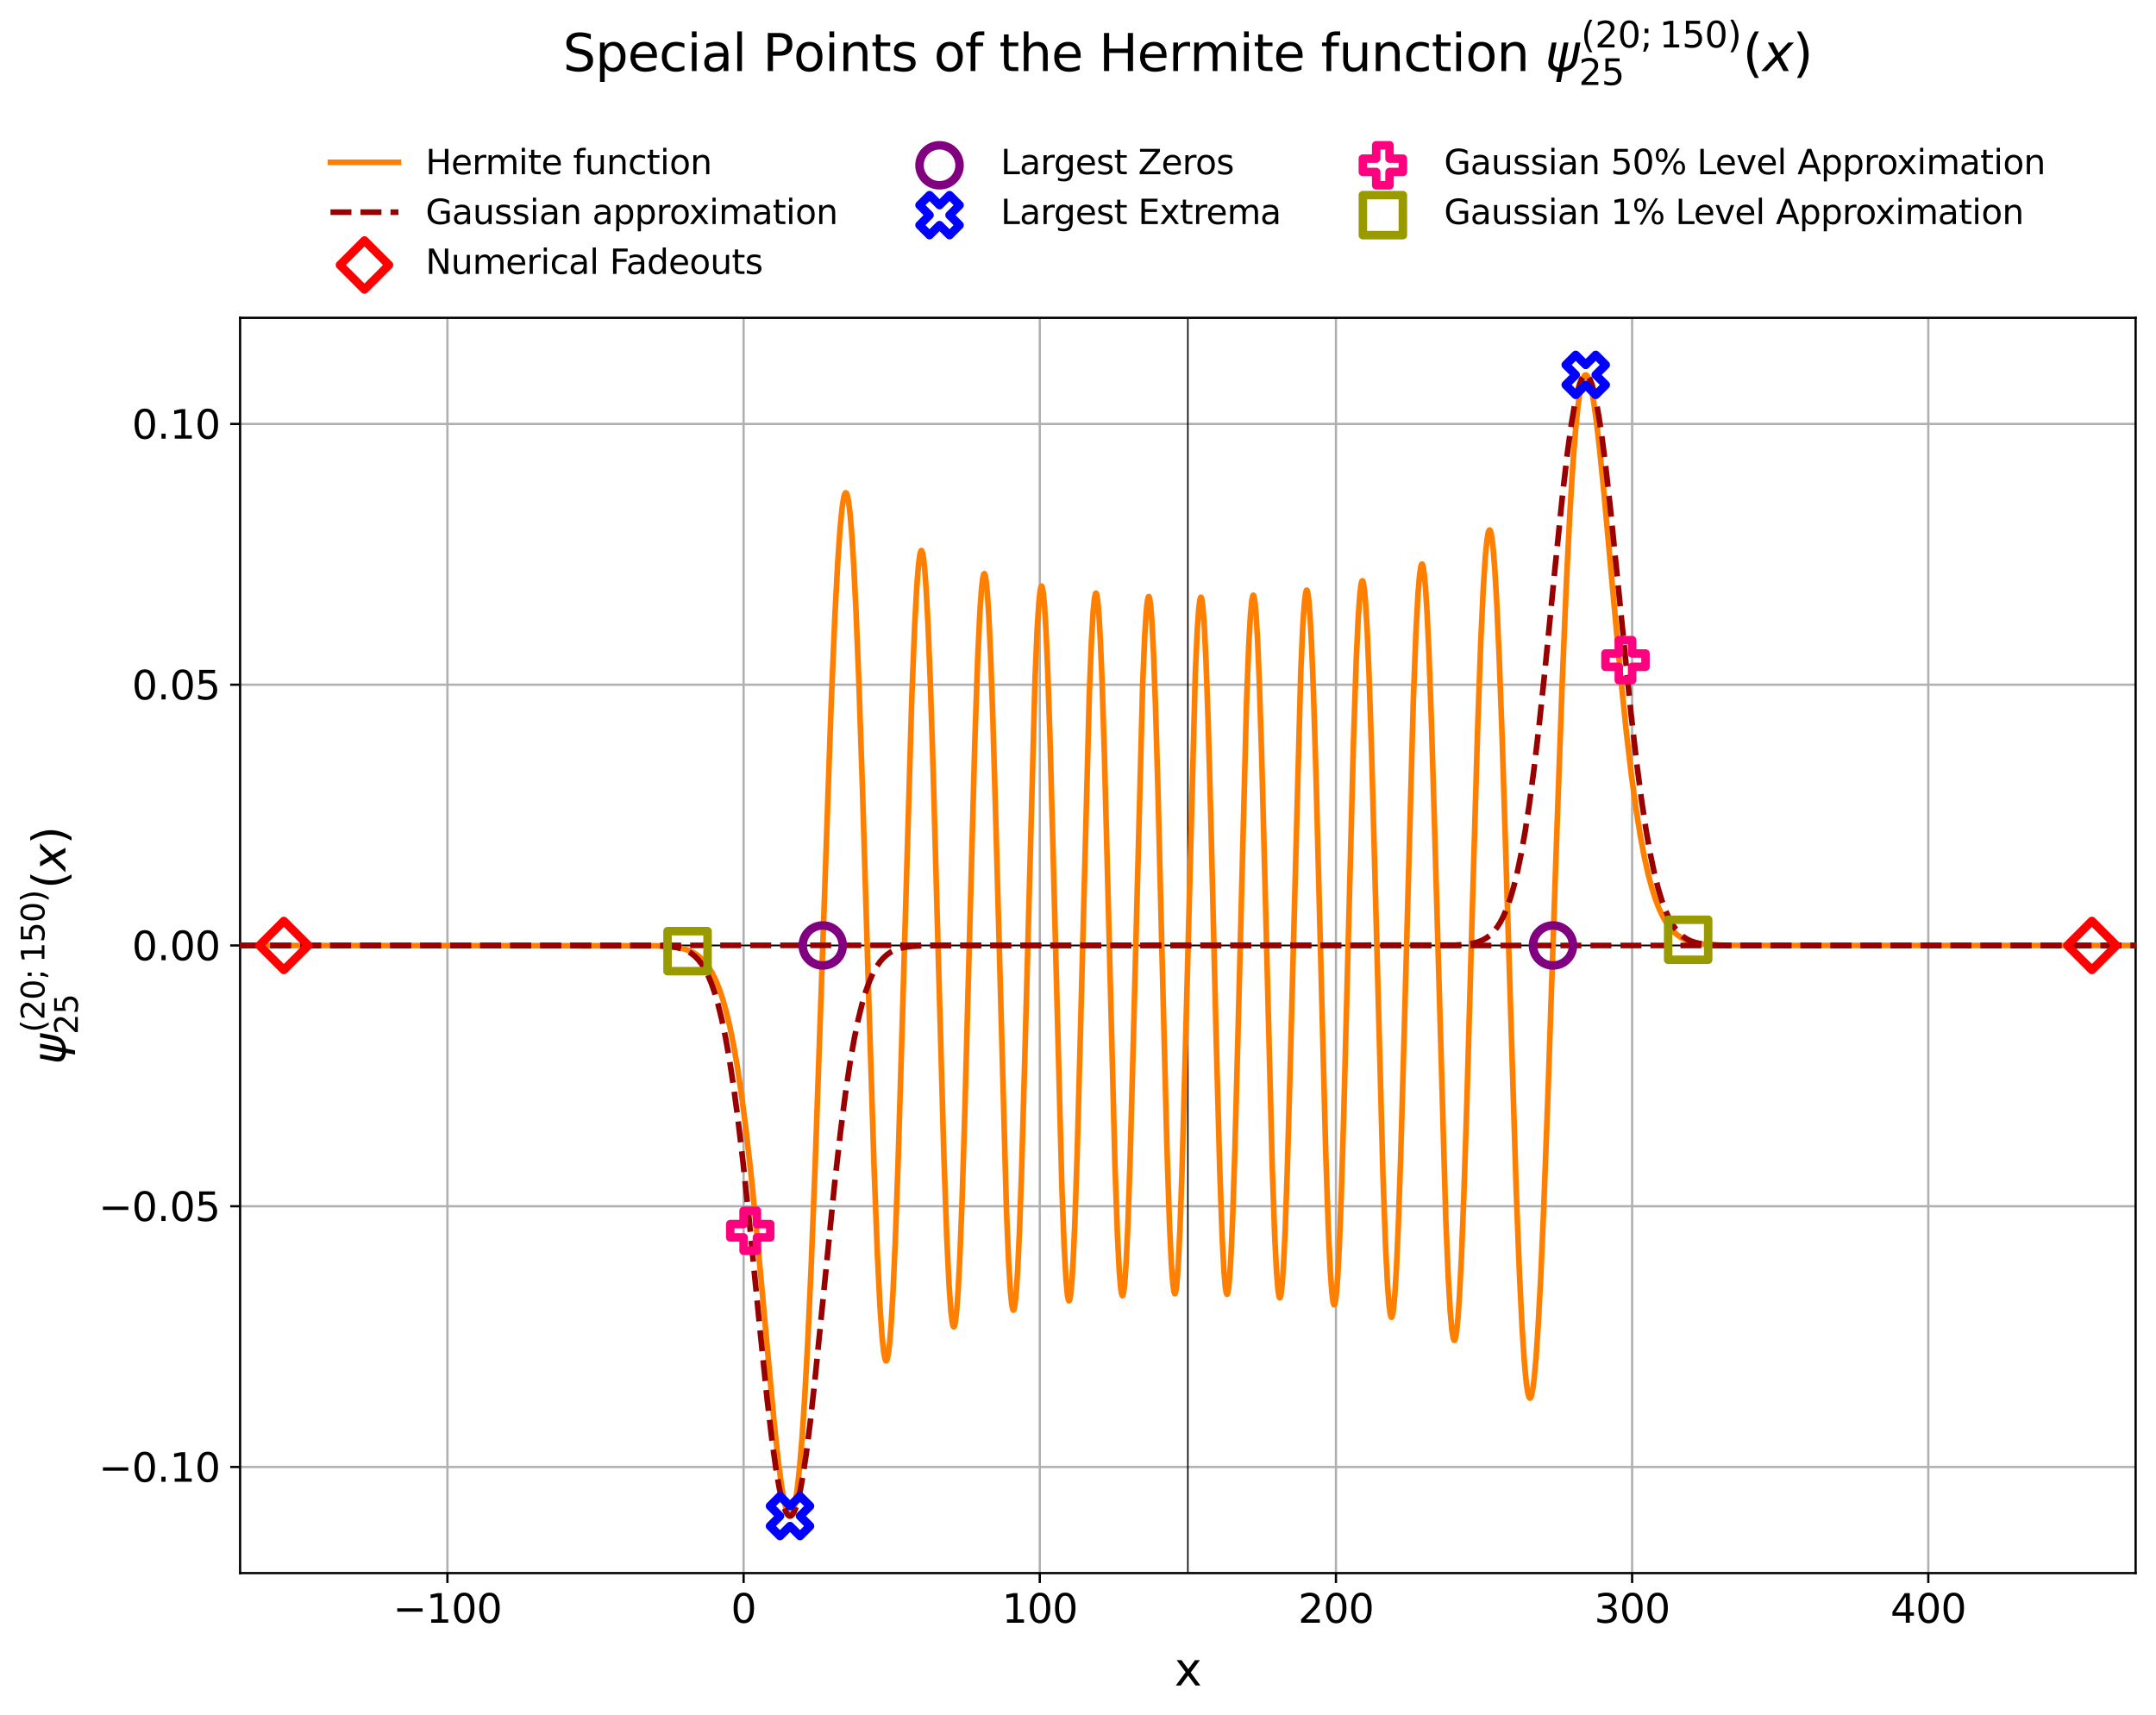 <?xml version="1.0" encoding="utf-8" standalone="no"?>
<!DOCTYPE svg PUBLIC "-//W3C//DTD SVG 1.1//EN"
  "http://www.w3.org/Graphics/SVG/1.1/DTD/svg11.dtd">
<svg xmlns:xlink="http://www.w3.org/1999/xlink" width="761.62pt" height="606.047pt" viewBox="0 0 761.62 606.047" xmlns="http://www.w3.org/2000/svg" version="1.1">
 <defs>
  <style type="text/css">*{stroke-linejoin: round; stroke-linecap: butt}</style>
 </defs>
 <g id="figure_1">
  <g id="patch_1">
   <path d="M 0 606.047 
L 761.62 606.047 
L 761.62 0 
L 0 0 
z
" style="fill: #ffffff"/>
  </g>
  <g id="axes_1">
   <g id="patch_2">
    <path d="M 84.82 555.813 
L 754.42 555.813 
L 754.42 112.293 
L 84.82 112.293 
z
" style="fill: #ffffff"/>
   </g>
   <g id="matplotlib.axis_1">
    <g id="xtick_1">
     <g id="line2d_1">
      <path d="M 158.058 555.813 
L 158.058 112.293 
" clip-path="url(#pdc008dcf97)" style="fill: none; stroke: #b0b0b0; stroke-width: 0.8; stroke-linecap: square"/>
     </g>
     <g id="line2d_2">
      <defs>
       <path id="mb465e3cd78" d="M 0 0 
L 0 3.5 
" style="stroke: #000000; stroke-width: 0.8"/>
      </defs>
      <g>
       <use xlink:href="#mb465e3cd78" x="158.058" y="555.813" style="stroke: #000000; stroke-width: 0.8"/>
      </g>
     </g>
     <g id="text_1">
      <!-- $\mathdefault{−100}$ -->
      <g transform="translate(138.808 573.451) scale(0.14 -0.14)">
       <defs>
        <path id="DejaVuSans-2212" d="M 678 2272 
L 4684 2272 
L 4684 1741 
L 678 1741 
L 678 2272 
z
" transform="scale(0.016)"/>
        <path id="DejaVuSans-31" d="M 794 531 
L 1825 531 
L 1825 4091 
L 703 3866 
L 703 4441 
L 1819 4666 
L 2450 4666 
L 2450 531 
L 3481 531 
L 3481 0 
L 794 0 
L 794 531 
z
" transform="scale(0.016)"/>
        <path id="DejaVuSans-30" d="M 2034 4250 
Q 1547 4250 1301 3770 
Q 1056 3291 1056 2328 
Q 1056 1369 1301 889 
Q 1547 409 2034 409 
Q 2525 409 2770 889 
Q 3016 1369 3016 2328 
Q 3016 3291 2770 3770 
Q 2525 4250 2034 4250 
z
M 2034 4750 
Q 2819 4750 3233 4129 
Q 3647 3509 3647 2328 
Q 3647 1150 3233 529 
Q 2819 -91 2034 -91 
Q 1250 -91 836 529 
Q 422 1150 422 2328 
Q 422 3509 836 4129 
Q 1250 4750 2034 4750 
z
" transform="scale(0.016)"/>
       </defs>
       <use xlink:href="#DejaVuSans-2212" transform="translate(0 0.781)"/>
       <use xlink:href="#DejaVuSans-31" transform="translate(83.789 0.781)"/>
       <use xlink:href="#DejaVuSans-30" transform="translate(147.412 0.781)"/>
       <use xlink:href="#DejaVuSans-30" transform="translate(211.035 0.781)"/>
      </g>
     </g>
    </g>
    <g id="xtick_2">
     <g id="line2d_3">
      <path d="M 262.683 555.813 
L 262.683 112.293 
" clip-path="url(#pdc008dcf97)" style="fill: none; stroke: #b0b0b0; stroke-width: 0.8; stroke-linecap: square"/>
     </g>
     <g id="line2d_4">
      <g>
       <use xlink:href="#mb465e3cd78" x="262.683" y="555.813" style="stroke: #000000; stroke-width: 0.8"/>
      </g>
     </g>
     <g id="text_2">
      <!-- $\mathdefault{0}$ -->
      <g transform="translate(258.202 573.451) scale(0.14 -0.14)">
       <use xlink:href="#DejaVuSans-30" transform="translate(0 0.781)"/>
      </g>
     </g>
    </g>
    <g id="xtick_3">
     <g id="line2d_5">
      <path d="M 367.308 555.813 
L 367.308 112.293 
" clip-path="url(#pdc008dcf97)" style="fill: none; stroke: #b0b0b0; stroke-width: 0.8; stroke-linecap: square"/>
     </g>
     <g id="line2d_6">
      <g>
       <use xlink:href="#mb465e3cd78" x="367.308" y="555.813" style="stroke: #000000; stroke-width: 0.8"/>
      </g>
     </g>
     <g id="text_3">
      <!-- $\mathdefault{100}$ -->
      <g transform="translate(353.938 573.451) scale(0.14 -0.14)">
       <use xlink:href="#DejaVuSans-31" transform="translate(0 0.781)"/>
       <use xlink:href="#DejaVuSans-30" transform="translate(63.623 0.781)"/>
       <use xlink:href="#DejaVuSans-30" transform="translate(127.246 0.781)"/>
      </g>
     </g>
    </g>
    <g id="xtick_4">
     <g id="line2d_7">
      <path d="M 471.933 555.813 
L 471.933 112.293 
" clip-path="url(#pdc008dcf97)" style="fill: none; stroke: #b0b0b0; stroke-width: 0.8; stroke-linecap: square"/>
     </g>
     <g id="line2d_8">
      <g>
       <use xlink:href="#mb465e3cd78" x="471.933" y="555.813" style="stroke: #000000; stroke-width: 0.8"/>
      </g>
     </g>
     <g id="text_4">
      <!-- $\mathdefault{200}$ -->
      <g transform="translate(458.562 573.451) scale(0.14 -0.14)">
       <defs>
        <path id="DejaVuSans-32" d="M 1228 531 
L 3431 531 
L 3431 0 
L 469 0 
L 469 531 
Q 828 903 1448 1529 
Q 2069 2156 2228 2338 
Q 2531 2678 2651 2914 
Q 2772 3150 2772 3378 
Q 2772 3750 2511 3984 
Q 2250 4219 1831 4219 
Q 1534 4219 1204 4116 
Q 875 4013 500 3803 
L 500 4441 
Q 881 4594 1212 4672 
Q 1544 4750 1819 4750 
Q 2544 4750 2975 4387 
Q 3406 4025 3406 3419 
Q 3406 3131 3298 2873 
Q 3191 2616 2906 2266 
Q 2828 2175 2409 1742 
Q 1991 1309 1228 531 
z
" transform="scale(0.016)"/>
       </defs>
       <use xlink:href="#DejaVuSans-32" transform="translate(0 0.781)"/>
       <use xlink:href="#DejaVuSans-30" transform="translate(63.623 0.781)"/>
       <use xlink:href="#DejaVuSans-30" transform="translate(127.246 0.781)"/>
      </g>
     </g>
    </g>
    <g id="xtick_5">
     <g id="line2d_9">
      <path d="M 576.558 555.813 
L 576.558 112.293 
" clip-path="url(#pdc008dcf97)" style="fill: none; stroke: #b0b0b0; stroke-width: 0.8; stroke-linecap: square"/>
     </g>
     <g id="line2d_10">
      <g>
       <use xlink:href="#mb465e3cd78" x="576.558" y="555.813" style="stroke: #000000; stroke-width: 0.8"/>
      </g>
     </g>
     <g id="text_5">
      <!-- $\mathdefault{300}$ -->
      <g transform="translate(563.188 573.451) scale(0.14 -0.14)">
       <defs>
        <path id="DejaVuSans-33" d="M 2597 2516 
Q 3050 2419 3304 2112 
Q 3559 1806 3559 1356 
Q 3559 666 3084 287 
Q 2609 -91 1734 -91 
Q 1441 -91 1130 -33 
Q 819 25 488 141 
L 488 750 
Q 750 597 1062 519 
Q 1375 441 1716 441 
Q 2309 441 2620 675 
Q 2931 909 2931 1356 
Q 2931 1769 2642 2001 
Q 2353 2234 1838 2234 
L 1294 2234 
L 1294 2753 
L 1863 2753 
Q 2328 2753 2575 2939 
Q 2822 3125 2822 3475 
Q 2822 3834 2567 4026 
Q 2313 4219 1838 4219 
Q 1578 4219 1281 4162 
Q 984 4106 628 3988 
L 628 4550 
Q 988 4650 1302 4700 
Q 1616 4750 1894 4750 
Q 2613 4750 3031 4423 
Q 3450 4097 3450 3541 
Q 3450 3153 3228 2886 
Q 3006 2619 2597 2516 
z
" transform="scale(0.016)"/>
       </defs>
       <use xlink:href="#DejaVuSans-33" transform="translate(0 0.781)"/>
       <use xlink:href="#DejaVuSans-30" transform="translate(63.623 0.781)"/>
       <use xlink:href="#DejaVuSans-30" transform="translate(127.246 0.781)"/>
      </g>
     </g>
    </g>
    <g id="xtick_6">
     <g id="line2d_11">
      <path d="M 681.183 555.813 
L 681.183 112.293 
" clip-path="url(#pdc008dcf97)" style="fill: none; stroke: #b0b0b0; stroke-width: 0.8; stroke-linecap: square"/>
     </g>
     <g id="line2d_12">
      <g>
       <use xlink:href="#mb465e3cd78" x="681.183" y="555.813" style="stroke: #000000; stroke-width: 0.8"/>
      </g>
     </g>
     <g id="text_6">
      <!-- $\mathdefault{400}$ -->
      <g transform="translate(667.812 573.451) scale(0.14 -0.14)">
       <defs>
        <path id="DejaVuSans-34" d="M 2419 4116 
L 825 1625 
L 2419 1625 
L 2419 4116 
z
M 2253 4666 
L 3047 4666 
L 3047 1625 
L 3713 1625 
L 3713 1100 
L 3047 1100 
L 3047 0 
L 2419 0 
L 2419 1100 
L 313 1100 
L 313 1709 
L 2253 4666 
z
" transform="scale(0.016)"/>
       </defs>
       <use xlink:href="#DejaVuSans-34" transform="translate(0 0.781)"/>
       <use xlink:href="#DejaVuSans-30" transform="translate(63.623 0.781)"/>
       <use xlink:href="#DejaVuSans-30" transform="translate(127.246 0.781)"/>
      </g>
     </g>
    </g>
    <g id="text_7">
     <!-- x -->
     <g transform="translate(414.885 595.52) scale(0.16 -0.16)">
      <defs>
       <path id="DejaVuSans-78" d="M 3513 3500 
L 2247 1797 
L 3578 0 
L 2900 0 
L 1881 1375 
L 863 0 
L 184 0 
L 1544 1831 
L 300 3500 
L 978 3500 
L 1906 2253 
L 2834 3500 
L 3513 3500 
z
" transform="scale(0.016)"/>
      </defs>
      <use xlink:href="#DejaVuSans-78"/>
     </g>
    </g>
   </g>
   <g id="matplotlib.axis_2">
    <g id="ytick_1">
     <g id="line2d_13">
      <path d="M 84.82 518.324 
L 754.42 518.324 
" clip-path="url(#pdc008dcf97)" style="fill: none; stroke: #b0b0b0; stroke-width: 0.8; stroke-linecap: square"/>
     </g>
     <g id="line2d_14">
      <defs>
       <path id="m9ba50d63f6" d="M 0 0 
L -3.5 0 
" style="stroke: #000000; stroke-width: 0.8"/>
      </defs>
      <g>
       <use xlink:href="#m9ba50d63f6" x="84.82" y="518.324" style="stroke: #000000; stroke-width: 0.8"/>
      </g>
     </g>
     <g id="text_8">
      <!-- $\mathdefault{−0.10}$ -->
      <g transform="translate(34.84 523.642) scale(0.14 -0.14)">
       <defs>
        <path id="DejaVuSans-2e" d="M 684 794 
L 1344 794 
L 1344 0 
L 684 0 
L 684 794 
z
" transform="scale(0.016)"/>
       </defs>
       <use xlink:href="#DejaVuSans-2212" transform="translate(0 0.781)"/>
       <use xlink:href="#DejaVuSans-30" transform="translate(83.789 0.781)"/>
       <use xlink:href="#DejaVuSans-2e" transform="translate(147.412 0.781)"/>
       <use xlink:href="#DejaVuSans-31" transform="translate(179.199 0.781)"/>
       <use xlink:href="#DejaVuSans-30" transform="translate(242.822 0.781)"/>
      </g>
     </g>
    </g>
    <g id="ytick_2">
     <g id="line2d_15">
      <path d="M 84.82 426.188 
L 754.42 426.188 
" clip-path="url(#pdc008dcf97)" style="fill: none; stroke: #b0b0b0; stroke-width: 0.8; stroke-linecap: square"/>
     </g>
     <g id="line2d_16">
      <g>
       <use xlink:href="#m9ba50d63f6" x="84.82" y="426.188" style="stroke: #000000; stroke-width: 0.8"/>
      </g>
     </g>
     <g id="text_9">
      <!-- $\mathdefault{−0.05}$ -->
      <g transform="translate(34.84 431.507) scale(0.14 -0.14)">
       <defs>
        <path id="DejaVuSans-35" d="M 691 4666 
L 3169 4666 
L 3169 4134 
L 1269 4134 
L 1269 2991 
Q 1406 3038 1543 3061 
Q 1681 3084 1819 3084 
Q 2600 3084 3056 2656 
Q 3513 2228 3513 1497 
Q 3513 744 3044 326 
Q 2575 -91 1722 -91 
Q 1428 -91 1123 -41 
Q 819 9 494 109 
L 494 744 
Q 775 591 1075 516 
Q 1375 441 1709 441 
Q 2250 441 2565 725 
Q 2881 1009 2881 1497 
Q 2881 1984 2565 2268 
Q 2250 2553 1709 2553 
Q 1456 2553 1204 2497 
Q 953 2441 691 2322 
L 691 4666 
z
" transform="scale(0.016)"/>
       </defs>
       <use xlink:href="#DejaVuSans-2212" transform="translate(0 0.781)"/>
       <use xlink:href="#DejaVuSans-30" transform="translate(83.789 0.781)"/>
       <use xlink:href="#DejaVuSans-2e" transform="translate(147.412 0.781)"/>
       <use xlink:href="#DejaVuSans-30" transform="translate(179.199 0.781)"/>
       <use xlink:href="#DejaVuSans-35" transform="translate(242.822 0.781)"/>
      </g>
     </g>
    </g>
    <g id="ytick_3">
     <g id="line2d_17">
      <path d="M 84.82 334.053 
L 754.42 334.053 
" clip-path="url(#pdc008dcf97)" style="fill: none; stroke: #b0b0b0; stroke-width: 0.8; stroke-linecap: square"/>
     </g>
     <g id="line2d_18">
      <g>
       <use xlink:href="#m9ba50d63f6" x="84.82" y="334.053" style="stroke: #000000; stroke-width: 0.8"/>
      </g>
     </g>
     <g id="text_10">
      <!-- $\mathdefault{0.00}$ -->
      <g transform="translate(46.6 339.372) scale(0.14 -0.14)">
       <use xlink:href="#DejaVuSans-30" transform="translate(0 0.781)"/>
       <use xlink:href="#DejaVuSans-2e" transform="translate(63.623 0.781)"/>
       <use xlink:href="#DejaVuSans-30" transform="translate(95.41 0.781)"/>
       <use xlink:href="#DejaVuSans-30" transform="translate(159.033 0.781)"/>
      </g>
     </g>
    </g>
    <g id="ytick_4">
     <g id="line2d_19">
      <path d="M 84.82 241.917 
L 754.42 241.917 
" clip-path="url(#pdc008dcf97)" style="fill: none; stroke: #b0b0b0; stroke-width: 0.8; stroke-linecap: square"/>
     </g>
     <g id="line2d_20">
      <g>
       <use xlink:href="#m9ba50d63f6" x="84.82" y="241.917" style="stroke: #000000; stroke-width: 0.8"/>
      </g>
     </g>
     <g id="text_11">
      <!-- $\mathdefault{0.05}$ -->
      <g transform="translate(46.6 247.236) scale(0.14 -0.14)">
       <use xlink:href="#DejaVuSans-30" transform="translate(0 0.781)"/>
       <use xlink:href="#DejaVuSans-2e" transform="translate(63.623 0.781)"/>
       <use xlink:href="#DejaVuSans-30" transform="translate(95.41 0.781)"/>
       <use xlink:href="#DejaVuSans-35" transform="translate(159.033 0.781)"/>
      </g>
     </g>
    </g>
    <g id="ytick_5">
     <g id="line2d_21">
      <path d="M 84.82 149.782 
L 754.42 149.782 
" clip-path="url(#pdc008dcf97)" style="fill: none; stroke: #b0b0b0; stroke-width: 0.8; stroke-linecap: square"/>
     </g>
     <g id="line2d_22">
      <g>
       <use xlink:href="#m9ba50d63f6" x="84.82" y="149.782" style="stroke: #000000; stroke-width: 0.8"/>
      </g>
     </g>
     <g id="text_12">
      <!-- $\mathdefault{0.10}$ -->
      <g transform="translate(46.6 155.101) scale(0.14 -0.14)">
       <use xlink:href="#DejaVuSans-30" transform="translate(0 0.781)"/>
       <use xlink:href="#DejaVuSans-2e" transform="translate(63.623 0.781)"/>
       <use xlink:href="#DejaVuSans-31" transform="translate(95.41 0.781)"/>
       <use xlink:href="#DejaVuSans-30" transform="translate(159.033 0.781)"/>
      </g>
     </g>
    </g>
    <g id="text_13">
     <!-- $\psi_{25}^{\left(20; 150\right)}\left(x\right)$ -->
     <g transform="translate(23.2 376.053) rotate(-90) scale(0.16 -0.16)">
      <defs>
       <path id="DejaVuSans-Oblique-3c8" d="M 1591 -78 
Q 891 38 616 341 
Q 278 713 425 1472 
L 819 3500 
L 1400 3500 
L 1009 1494 
Q 900 922 1119 684 
Q 1313 478 1691 434 
L 2284 3500 
L 2856 3500 
L 2263 438 
Q 2681 481 2928 688 
Q 3247 950 3353 1497 
L 3741 3500 
L 4322 3500 
L 3928 1475 
Q 3775 688 3300 344 
Q 2872 34 2163 -75 
L 1919 -1331 
L 1347 -1331 
L 1591 -78 
z
" transform="scale(0.016)"/>
       <path id="DejaVuSans-28" d="M 1984 4856 
Q 1566 4138 1362 3434 
Q 1159 2731 1159 2009 
Q 1159 1288 1364 580 
Q 1569 -128 1984 -844 
L 1484 -844 
Q 1016 -109 783 600 
Q 550 1309 550 2009 
Q 550 2706 781 3412 
Q 1013 4119 1484 4856 
L 1984 4856 
z
" transform="scale(0.016)"/>
       <path id="DejaVuSans-3b" d="M 750 3309 
L 1409 3309 
L 1409 2516 
L 750 2516 
L 750 3309 
z
M 750 794 
L 1409 794 
L 1409 256 
L 897 -744 
L 494 -744 
L 750 256 
L 750 794 
z
" transform="scale(0.016)"/>
       <path id="DejaVuSans-29" d="M 513 4856 
L 1013 4856 
Q 1481 4119 1714 3412 
Q 1947 2706 1947 2009 
Q 1947 1309 1714 600 
Q 1481 -109 1013 -844 
L 513 -844 
Q 928 -128 1133 580 
Q 1338 1288 1338 2009 
Q 1338 2731 1133 3434 
Q 928 4138 513 4856 
z
" transform="scale(0.016)"/>
       <path id="DejaVuSans-Oblique-78" d="M 3841 3500 
L 2234 1784 
L 3219 0 
L 2559 0 
L 1819 1388 
L 531 0 
L -166 0 
L 1556 1844 
L 641 3500 
L 1300 3500 
L 1972 2234 
L 3144 3500 
L 3841 3500 
z
" transform="scale(0.016)"/>
      </defs>
      <use xlink:href="#DejaVuSans-Oblique-3c8" transform="translate(0 0.547)"/>
      <use xlink:href="#DejaVuSans-28" transform="translate(70.433 46.888) scale(0.7)"/>
      <use xlink:href="#DejaVuSans-32" transform="translate(97.743 46.888) scale(0.7)"/>
      <use xlink:href="#DejaVuSans-30" transform="translate(142.279 46.888) scale(0.7)"/>
      <use xlink:href="#DejaVuSans-3b" transform="translate(186.815 46.888) scale(0.7)"/>
      <use xlink:href="#DejaVuSans-31" transform="translate(224.036 46.888) scale(0.7)"/>
      <use xlink:href="#DejaVuSans-35" transform="translate(268.573 46.888) scale(0.7)"/>
      <use xlink:href="#DejaVuSans-30" transform="translate(313.109 46.888) scale(0.7)"/>
      <use xlink:href="#DejaVuSans-29" transform="translate(357.645 46.888) scale(0.7)"/>
      <use xlink:href="#DejaVuSans-32" transform="translate(65.967 -26.797) scale(0.7)"/>
      <use xlink:href="#DejaVuSans-35" transform="translate(110.503 -26.797) scale(0.7)"/>
      <use xlink:href="#DejaVuSans-28" transform="translate(387.689 0.547)"/>
      <use xlink:href="#DejaVuSans-Oblique-78" transform="translate(426.702 0.547)"/>
      <use xlink:href="#DejaVuSans-29" transform="translate(485.882 0.547)"/>
     </g>
    </g>
   </g>
   <g id="line2d_23">
    <path d="M 419.62 555.813 
L 419.62 112.293 
" clip-path="url(#pdc008dcf97)" style="fill: none; stroke: #000000; stroke-width: 0.5; stroke-linecap: square"/>
   </g>
   <g id="line2d_24">
    <path d="M 84.82 334.053 
L 754.42 334.053 
" clip-path="url(#pdc008dcf97)" style="fill: none; stroke: #000000; stroke-width: 0.5; stroke-linecap: square"/>
   </g>
   <g id="patch_3">
    <path d="M 84.82 555.813 
L 84.82 112.293 
" style="fill: none; stroke: #000000; stroke-width: 0.8; stroke-linejoin: miter; stroke-linecap: square"/>
   </g>
   <g id="patch_4">
    <path d="M 754.42 555.813 
L 754.42 112.293 
" style="fill: none; stroke: #000000; stroke-width: 0.8; stroke-linejoin: miter; stroke-linecap: square"/>
   </g>
   <g id="patch_5">
    <path d="M 84.82 555.813 
L 754.42 555.813 
" style="fill: none; stroke: #000000; stroke-width: 0.8; stroke-linejoin: miter; stroke-linecap: square"/>
   </g>
   <g id="patch_6">
    <path d="M 84.82 112.293 
L 754.42 112.293 
" style="fill: none; stroke: #000000; stroke-width: 0.8; stroke-linejoin: miter; stroke-linecap: square"/>
   </g>
   <g id="line2d_25">
    <path d="M 84.82 334.053 
L 231.985 334.164 
L 236.498 334.407 
L 239.431 334.777 
L 241.68 335.279 
L 243.529 335.914 
L 245.136 336.698 
L 246.582 337.649 
L 247.921 338.796 
L 249.193 340.179 
L 250.425 341.85 
L 251.644 343.885 
L 252.849 346.338 
L 254.068 349.339 
L 255.3 352.984 
L 256.546 357.381 
L 257.831 362.764 
L 259.157 369.313 
L 260.523 377.214 
L 261.956 386.847 
L 263.483 398.677 
L 265.143 413.359 
L 267.032 432.142 
L 269.496 459.093 
L 273.5 502.969 
L 274.973 516.565 
L 276.098 525.042 
L 276.995 530.262 
L 277.718 533.289 
L 278.294 534.852 
L 278.736 535.5 
L 279.071 535.653 
L 279.352 535.547 
L 279.674 535.156 
L 280.062 534.285 
L 280.531 532.634 
L 281.093 529.755 
L 281.736 525.222 
L 282.473 518.346 
L 283.303 508.395 
L 284.24 494.341 
L 285.298 474.964 
L 286.517 448.31 
L 287.963 411.474 
L 289.918 355.414 
L 293.588 249.461 
L 294.914 218.062 
L 295.945 198.505 
L 296.789 186.391 
L 297.472 179.469 
L 298.021 175.916 
L 298.436 174.471 
L 298.717 174.114 
L 298.905 174.158 
L 299.119 174.486 
L 299.413 175.426 
L 299.802 177.529 
L 300.284 181.505 
L 300.873 188.39 
L 301.57 199.316 
L 302.4 216.055 
L 303.404 241.109 
L 304.676 278.851 
L 306.833 350.751 
L 308.788 412.988 
L 309.953 443.376 
L 310.85 461.476 
L 311.573 472.024 
L 312.149 477.575 
L 312.591 480.028 
L 312.913 480.799 
L 313.1 480.849 
L 313.274 480.632 
L 313.515 479.909 
L 313.85 478.093 
L 314.279 474.402 
L 314.814 467.671 
L 315.47 456.351 
L 316.261 438.574 
L 317.238 411.193 
L 318.564 367.163 
L 322.113 246.023 
L 323.09 221.499 
L 323.867 207.127 
L 324.483 199.429 
L 324.965 195.859 
L 325.314 194.669 
L 325.528 194.524 
L 325.689 194.712 
L 325.916 195.41 
L 326.238 197.261 
L 326.653 201.133 
L 327.175 208.318 
L 327.818 220.523 
L 328.608 240.13 
L 329.612 271.096 
L 331.099 324.753 
L 333.429 408.358 
L 334.46 437.417 
L 335.25 453.98 
L 335.88 462.973 
L 336.362 467.119 
L 336.71 468.575 
L 336.938 468.817 
L 337.085 468.673 
L 337.286 468.096 
L 337.581 466.457 
L 337.969 462.87 
L 338.464 455.998 
L 339.081 444.051 
L 339.844 424.524 
L 340.821 393.281 
L 342.321 337.14 
L 344.384 261.283 
L 345.375 232.688 
L 346.138 216.47 
L 346.741 207.889 
L 347.209 204.009 
L 347.531 202.815 
L 347.732 202.682 
L 347.879 202.887 
L 348.093 203.64 
L 348.401 205.663 
L 348.803 209.944 
L 349.312 217.952 
L 349.955 231.928 
L 350.758 254.717 
L 351.83 292.103 
L 355.539 427.663 
L 356.329 446.326 
L 356.959 456.465 
L 357.441 461.107 
L 357.789 462.698 
L 358.003 462.93 
L 358.137 462.785 
L 358.338 462.148 
L 358.619 460.417 
L 359.008 456.435 
L 359.503 448.761 
L 360.119 435.42 
L 360.896 413.316 
L 361.927 376.99 
L 365.637 239.822 
L 366.4 222.068 
L 367.003 212.676 
L 367.458 208.541 
L 367.78 207.218 
L 367.967 207.065 
L 368.101 207.237 
L 368.302 207.931 
L 368.596 209.893 
L 368.985 214.17 
L 369.48 222.317 
L 370.11 236.713 
L 370.9 260.338 
L 371.985 300.171 
L 375.118 419.511 
L 375.935 440.745 
L 376.578 452.211 
L 377.074 457.522 
L 377.422 459.322 
L 377.636 459.623 
L 377.77 459.496 
L 377.957 458.914 
L 378.239 457.158 
L 378.614 453.193 
L 379.096 445.458 
L 379.698 431.897 
L 380.462 409.303 
L 381.493 371.58 
L 384.801 245.42 
L 385.578 226.025 
L 386.18 215.858 
L 386.649 211.209 
L 386.984 209.71 
L 387.171 209.546 
L 387.305 209.725 
L 387.506 210.459 
L 387.801 212.534 
L 388.189 217.057 
L 388.684 225.662 
L 389.314 240.822 
L 390.117 266.037 
L 391.256 309.619 
L 393.881 412.279 
L 394.738 436.336 
L 395.394 449.125 
L 395.903 455.212 
L 396.278 457.429 
L 396.505 457.816 
L 396.626 457.726 
L 396.8 457.235 
L 397.054 455.754 
L 397.403 452.279 
L 397.858 445.284 
L 398.434 432.706 
L 399.17 411.274 
L 400.161 375.208 
L 403.643 242.149 
L 404.38 224.67 
L 404.956 215.704 
L 405.384 211.947 
L 405.679 210.86 
L 405.84 210.787 
L 405.853 210.798 
L 406 211.082 
L 406.228 212.126 
L 406.549 214.841 
L 406.965 220.446 
L 407.5 230.998 
L 408.17 248.933 
L 409.054 279.163 
L 410.473 336.71 
L 412.214 405.062 
L 413.111 432.033 
L 413.794 446.569 
L 414.33 453.745 
L 414.719 456.466 
L 414.973 457.086 
L 415.107 457.041 
L 415.268 456.648 
L 415.509 455.368 
L 415.843 452.233 
L 416.285 445.746 
L 416.848 433.849 
L 417.558 413.674 
L 418.508 379.613 
L 422.245 238 
L 422.941 222.597 
L 423.49 214.837 
L 423.892 211.793 
L 424.16 211.035 
L 424.307 211.056 
L 424.468 211.432 
L 424.709 212.687 
L 425.044 215.788 
L 425.486 222.23 
L 426.048 234.07 
L 426.758 254.175 
L 427.695 287.63 
L 429.624 366.945 
L 430.883 413.316 
L 431.726 436.799 
L 432.369 449.127 
L 432.865 454.914 
L 433.226 456.983 
L 433.454 457.335 
L 433.574 457.223 
L 433.762 456.638 
L 434.03 454.941 
L 434.391 451.067 
L 434.86 443.435 
L 435.463 429.597 
L 436.226 406.442 
L 437.271 367.301 
L 440.311 249.222 
L 441.114 228.175 
L 441.73 217.227 
L 442.199 212.251 
L 442.547 210.518 
L 442.748 210.292 
L 442.882 210.457 
L 443.083 211.176 
L 443.364 213.127 
L 443.752 217.6 
L 444.248 226.181 
L 444.877 241.358 
L 445.681 266.637 
L 446.819 310.301 
L 449.417 411.985 
L 450.274 436.225 
L 450.944 449.452 
L 451.453 455.691 
L 451.828 458.058 
L 452.069 458.56 
L 452.203 458.492 
L 452.377 458.033 
L 452.631 456.614 
L 452.979 453.252 
L 453.435 446.455 
L 454.011 434.204 
L 454.734 413.713 
L 455.698 379.537 
L 459.501 237.256 
L 460.225 221.159 
L 460.787 212.989 
L 461.216 209.514 
L 461.51 208.546 
L 461.671 208.51 
L 461.818 208.783 
L 462.046 209.778 
L 462.367 212.353 
L 462.782 217.661 
L 463.318 227.651 
L 463.988 244.655 
L 464.858 272.952 
L 466.157 323.431 
L 468.313 406.873 
L 469.237 434.143 
L 469.947 449.217 
L 470.51 456.953 
L 470.925 460.11 
L 471.219 461 
L 471.38 461.009 
L 471.541 460.682 
L 471.782 459.565 
L 472.117 456.778 
L 472.559 450.959 
L 473.108 440.513 
L 473.804 422.64 
L 474.701 393.381 
L 476.081 340.035 
L 478.13 261.774 
L 479.08 233.692 
L 479.817 217.908 
L 480.393 209.802 
L 480.835 206.281 
L 481.143 205.254 
L 481.317 205.196 
L 481.464 205.441 
L 481.692 206.35 
L 482.013 208.717 
L 482.428 213.61 
L 482.964 222.845 
L 483.634 238.628 
L 484.477 264.186 
L 485.669 307.791 
L 488.535 415.07 
L 489.446 440.053 
L 490.156 454.084 
L 490.718 461.352 
L 491.147 464.466 
L 491.455 465.378 
L 491.615 465.412 
L 491.776 465.142 
L 492.004 464.242 
L 492.325 461.95 
L 492.754 457.074 
L 493.289 448.182 
L 493.959 433.049 
L 494.803 408.551 
L 495.968 367.545 
L 499.289 246.696 
L 500.2 223.166 
L 500.909 210.002 
L 501.472 203.18 
L 501.9 200.238 
L 502.208 199.352 
L 502.383 199.309 
L 502.543 199.562 
L 502.784 200.466 
L 503.119 202.754 
L 503.548 207.398 
L 504.097 216.041 
L 504.78 230.689 
L 505.637 254.339 
L 506.775 292.499 
L 510.726 430.544 
L 511.61 451.51 
L 512.319 463.604 
L 512.895 470.004 
L 513.337 472.75 
L 513.645 473.534 
L 513.819 473.565 
L 513.993 473.299 
L 514.234 472.444 
L 514.569 470.327 
L 515.011 465.914 
L 515.56 457.968 
L 516.243 444.546 
L 517.087 423.213 
L 518.185 389.291 
L 520.02 324.397 
L 521.988 257.323 
L 523.113 226.222 
L 523.997 207.456 
L 524.72 196.445 
L 525.296 190.689 
L 525.752 188.092 
L 526.073 187.31 
L 526.274 187.262 
L 526.448 187.495 
L 526.702 188.289 
L 527.051 190.242 
L 527.493 194.129 
L 528.055 201.269 
L 528.738 213.033 
L 529.582 231.75 
L 530.64 260.597 
L 532.126 307.905 
L 535.608 420.678 
L 536.8 451.145 
L 537.751 470.2 
L 538.541 481.979 
L 539.197 488.777 
L 539.733 492.262 
L 540.135 493.648 
L 540.416 493.995 
L 540.603 493.942 
L 540.818 493.605 
L 541.112 492.666 
L 541.501 490.599 
L 541.996 486.63 
L 542.612 479.701 
L 543.349 468.707 
L 544.246 451.736 
L 545.344 426.468 
L 546.79 387.617 
L 549.536 306.329 
L 551.745 244.151 
L 553.259 207.538 
L 554.518 182.141 
L 555.616 164.193 
L 556.593 151.652 
L 557.45 143.323 
L 558.2 138.033 
L 558.843 134.931 
L 559.379 133.315 
L 559.807 132.629 
L 560.142 132.454 
L 560.423 132.542 
L 560.745 132.898 
L 561.147 133.709 
L 561.656 135.291 
L 562.285 138.044 
L 563.048 142.449 
L 563.986 149.243 
L 565.151 159.416 
L 566.691 174.972 
L 569.289 203.871 
L 572.557 239.576 
L 574.552 258.955 
L 576.293 273.765 
L 577.887 285.482 
L 579.387 294.917 
L 580.82 302.562 
L 582.199 308.757 
L 583.538 313.786 
L 584.85 317.878 
L 586.136 321.186 
L 587.422 323.895 
L 588.694 326.073 
L 589.98 327.845 
L 591.292 329.283 
L 592.658 330.456 
L 594.104 331.408 
L 595.685 332.181 
L 597.466 332.8 
L 599.555 333.283 
L 602.126 333.64 
L 605.581 333.881 
L 611.032 334.013 
L 624.625 334.052 
L 754.42 334.053 
L 754.42 334.053 
" clip-path="url(#pdc008dcf97)" style="fill: none; stroke: #ff8000; stroke-width: 2; stroke-linecap: square"/>
   </g>
   <g id="text_14">
    <!-- Special Points of the Hermite function $\psi_{25}^{\left(20; 150\right)}\left(x\right)$ -->
    <g transform="translate(198.85 25.2) scale(0.18 -0.18)">
     <defs>
      <path id="DejaVuSans-53" d="M 3425 4513 
L 3425 3897 
Q 3066 4069 2747 4153 
Q 2428 4238 2131 4238 
Q 1616 4238 1336 4038 
Q 1056 3838 1056 3469 
Q 1056 3159 1242 3001 
Q 1428 2844 1947 2747 
L 2328 2669 
Q 3034 2534 3370 2195 
Q 3706 1856 3706 1288 
Q 3706 609 3251 259 
Q 2797 -91 1919 -91 
Q 1588 -91 1214 -16 
Q 841 59 441 206 
L 441 856 
Q 825 641 1194 531 
Q 1563 422 1919 422 
Q 2459 422 2753 634 
Q 3047 847 3047 1241 
Q 3047 1584 2836 1778 
Q 2625 1972 2144 2069 
L 1759 2144 
Q 1053 2284 737 2584 
Q 422 2884 422 3419 
Q 422 4038 858 4394 
Q 1294 4750 2059 4750 
Q 2388 4750 2728 4690 
Q 3069 4631 3425 4513 
z
" transform="scale(0.016)"/>
      <path id="DejaVuSans-70" d="M 1159 525 
L 1159 -1331 
L 581 -1331 
L 581 3500 
L 1159 3500 
L 1159 2969 
Q 1341 3281 1617 3432 
Q 1894 3584 2278 3584 
Q 2916 3584 3314 3078 
Q 3713 2572 3713 1747 
Q 3713 922 3314 415 
Q 2916 -91 2278 -91 
Q 1894 -91 1617 61 
Q 1341 213 1159 525 
z
M 3116 1747 
Q 3116 2381 2855 2742 
Q 2594 3103 2138 3103 
Q 1681 3103 1420 2742 
Q 1159 2381 1159 1747 
Q 1159 1113 1420 752 
Q 1681 391 2138 391 
Q 2594 391 2855 752 
Q 3116 1113 3116 1747 
z
" transform="scale(0.016)"/>
      <path id="DejaVuSans-65" d="M 3597 1894 
L 3597 1613 
L 953 1613 
Q 991 1019 1311 708 
Q 1631 397 2203 397 
Q 2534 397 2845 478 
Q 3156 559 3463 722 
L 3463 178 
Q 3153 47 2828 -22 
Q 2503 -91 2169 -91 
Q 1331 -91 842 396 
Q 353 884 353 1716 
Q 353 2575 817 3079 
Q 1281 3584 2069 3584 
Q 2775 3584 3186 3129 
Q 3597 2675 3597 1894 
z
M 3022 2063 
Q 3016 2534 2758 2815 
Q 2500 3097 2075 3097 
Q 1594 3097 1305 2825 
Q 1016 2553 972 2059 
L 3022 2063 
z
" transform="scale(0.016)"/>
      <path id="DejaVuSans-63" d="M 3122 3366 
L 3122 2828 
Q 2878 2963 2633 3030 
Q 2388 3097 2138 3097 
Q 1578 3097 1268 2742 
Q 959 2388 959 1747 
Q 959 1106 1268 751 
Q 1578 397 2138 397 
Q 2388 397 2633 464 
Q 2878 531 3122 666 
L 3122 134 
Q 2881 22 2623 -34 
Q 2366 -91 2075 -91 
Q 1284 -91 818 406 
Q 353 903 353 1747 
Q 353 2603 823 3093 
Q 1294 3584 2113 3584 
Q 2378 3584 2631 3529 
Q 2884 3475 3122 3366 
z
" transform="scale(0.016)"/>
      <path id="DejaVuSans-69" d="M 603 3500 
L 1178 3500 
L 1178 0 
L 603 0 
L 603 3500 
z
M 603 4863 
L 1178 4863 
L 1178 4134 
L 603 4134 
L 603 4863 
z
" transform="scale(0.016)"/>
      <path id="DejaVuSans-61" d="M 2194 1759 
Q 1497 1759 1228 1600 
Q 959 1441 959 1056 
Q 959 750 1161 570 
Q 1363 391 1709 391 
Q 2188 391 2477 730 
Q 2766 1069 2766 1631 
L 2766 1759 
L 2194 1759 
z
M 3341 1997 
L 3341 0 
L 2766 0 
L 2766 531 
Q 2569 213 2275 61 
Q 1981 -91 1556 -91 
Q 1019 -91 701 211 
Q 384 513 384 1019 
Q 384 1609 779 1909 
Q 1175 2209 1959 2209 
L 2766 2209 
L 2766 2266 
Q 2766 2663 2505 2880 
Q 2244 3097 1772 3097 
Q 1472 3097 1187 3025 
Q 903 2953 641 2809 
L 641 3341 
Q 956 3463 1253 3523 
Q 1550 3584 1831 3584 
Q 2591 3584 2966 3190 
Q 3341 2797 3341 1997 
z
" transform="scale(0.016)"/>
      <path id="DejaVuSans-6c" d="M 603 4863 
L 1178 4863 
L 1178 0 
L 603 0 
L 603 4863 
z
" transform="scale(0.016)"/>
      <path id="DejaVuSans-20" transform="scale(0.016)"/>
      <path id="DejaVuSans-50" d="M 1259 4147 
L 1259 2394 
L 2053 2394 
Q 2494 2394 2734 2622 
Q 2975 2850 2975 3272 
Q 2975 3691 2734 3919 
Q 2494 4147 2053 4147 
L 1259 4147 
z
M 628 4666 
L 2053 4666 
Q 2838 4666 3239 4311 
Q 3641 3956 3641 3272 
Q 3641 2581 3239 2228 
Q 2838 1875 2053 1875 
L 1259 1875 
L 1259 0 
L 628 0 
L 628 4666 
z
" transform="scale(0.016)"/>
      <path id="DejaVuSans-6f" d="M 1959 3097 
Q 1497 3097 1228 2736 
Q 959 2375 959 1747 
Q 959 1119 1226 758 
Q 1494 397 1959 397 
Q 2419 397 2687 759 
Q 2956 1122 2956 1747 
Q 2956 2369 2687 2733 
Q 2419 3097 1959 3097 
z
M 1959 3584 
Q 2709 3584 3137 3096 
Q 3566 2609 3566 1747 
Q 3566 888 3137 398 
Q 2709 -91 1959 -91 
Q 1206 -91 779 398 
Q 353 888 353 1747 
Q 353 2609 779 3096 
Q 1206 3584 1959 3584 
z
" transform="scale(0.016)"/>
      <path id="DejaVuSans-6e" d="M 3513 2113 
L 3513 0 
L 2938 0 
L 2938 2094 
Q 2938 2591 2744 2837 
Q 2550 3084 2163 3084 
Q 1697 3084 1428 2787 
Q 1159 2491 1159 1978 
L 1159 0 
L 581 0 
L 581 3500 
L 1159 3500 
L 1159 2956 
Q 1366 3272 1645 3428 
Q 1925 3584 2291 3584 
Q 2894 3584 3203 3211 
Q 3513 2838 3513 2113 
z
" transform="scale(0.016)"/>
      <path id="DejaVuSans-74" d="M 1172 4494 
L 1172 3500 
L 2356 3500 
L 2356 3053 
L 1172 3053 
L 1172 1153 
Q 1172 725 1289 603 
Q 1406 481 1766 481 
L 2356 481 
L 2356 0 
L 1766 0 
Q 1100 0 847 248 
Q 594 497 594 1153 
L 594 3053 
L 172 3053 
L 172 3500 
L 594 3500 
L 594 4494 
L 1172 4494 
z
" transform="scale(0.016)"/>
      <path id="DejaVuSans-73" d="M 2834 3397 
L 2834 2853 
Q 2591 2978 2328 3040 
Q 2066 3103 1784 3103 
Q 1356 3103 1142 2972 
Q 928 2841 928 2578 
Q 928 2378 1081 2264 
Q 1234 2150 1697 2047 
L 1894 2003 
Q 2506 1872 2764 1633 
Q 3022 1394 3022 966 
Q 3022 478 2636 193 
Q 2250 -91 1575 -91 
Q 1294 -91 989 -36 
Q 684 19 347 128 
L 347 722 
Q 666 556 975 473 
Q 1284 391 1588 391 
Q 1994 391 2212 530 
Q 2431 669 2431 922 
Q 2431 1156 2273 1281 
Q 2116 1406 1581 1522 
L 1381 1569 
Q 847 1681 609 1914 
Q 372 2147 372 2553 
Q 372 3047 722 3315 
Q 1072 3584 1716 3584 
Q 2034 3584 2315 3537 
Q 2597 3491 2834 3397 
z
" transform="scale(0.016)"/>
      <path id="DejaVuSans-66" d="M 2375 4863 
L 2375 4384 
L 1825 4384 
Q 1516 4384 1395 4259 
Q 1275 4134 1275 3809 
L 1275 3500 
L 2222 3500 
L 2222 3053 
L 1275 3053 
L 1275 0 
L 697 0 
L 697 3053 
L 147 3053 
L 147 3500 
L 697 3500 
L 697 3744 
Q 697 4328 969 4595 
Q 1241 4863 1831 4863 
L 2375 4863 
z
" transform="scale(0.016)"/>
      <path id="DejaVuSans-68" d="M 3513 2113 
L 3513 0 
L 2938 0 
L 2938 2094 
Q 2938 2591 2744 2837 
Q 2550 3084 2163 3084 
Q 1697 3084 1428 2787 
Q 1159 2491 1159 1978 
L 1159 0 
L 581 0 
L 581 4863 
L 1159 4863 
L 1159 2956 
Q 1366 3272 1645 3428 
Q 1925 3584 2291 3584 
Q 2894 3584 3203 3211 
Q 3513 2838 3513 2113 
z
" transform="scale(0.016)"/>
      <path id="DejaVuSans-48" d="M 628 4666 
L 1259 4666 
L 1259 2753 
L 3553 2753 
L 3553 4666 
L 4184 4666 
L 4184 0 
L 3553 0 
L 3553 2222 
L 1259 2222 
L 1259 0 
L 628 0 
L 628 4666 
z
" transform="scale(0.016)"/>
      <path id="DejaVuSans-72" d="M 2631 2963 
Q 2534 3019 2420 3045 
Q 2306 3072 2169 3072 
Q 1681 3072 1420 2755 
Q 1159 2438 1159 1844 
L 1159 0 
L 581 0 
L 581 3500 
L 1159 3500 
L 1159 2956 
Q 1341 3275 1631 3429 
Q 1922 3584 2338 3584 
Q 2397 3584 2469 3576 
Q 2541 3569 2628 3553 
L 2631 2963 
z
" transform="scale(0.016)"/>
      <path id="DejaVuSans-6d" d="M 3328 2828 
Q 3544 3216 3844 3400 
Q 4144 3584 4550 3584 
Q 5097 3584 5394 3201 
Q 5691 2819 5691 2113 
L 5691 0 
L 5113 0 
L 5113 2094 
Q 5113 2597 4934 2840 
Q 4756 3084 4391 3084 
Q 3944 3084 3684 2787 
Q 3425 2491 3425 1978 
L 3425 0 
L 2847 0 
L 2847 2094 
Q 2847 2600 2669 2842 
Q 2491 3084 2119 3084 
Q 1678 3084 1418 2786 
Q 1159 2488 1159 1978 
L 1159 0 
L 581 0 
L 581 3500 
L 1159 3500 
L 1159 2956 
Q 1356 3278 1631 3431 
Q 1906 3584 2284 3584 
Q 2666 3584 2933 3390 
Q 3200 3197 3328 2828 
z
" transform="scale(0.016)"/>
      <path id="DejaVuSans-75" d="M 544 1381 
L 544 3500 
L 1119 3500 
L 1119 1403 
Q 1119 906 1312 657 
Q 1506 409 1894 409 
Q 2359 409 2629 706 
Q 2900 1003 2900 1516 
L 2900 3500 
L 3475 3500 
L 3475 0 
L 2900 0 
L 2900 538 
Q 2691 219 2414 64 
Q 2138 -91 1772 -91 
Q 1169 -91 856 284 
Q 544 659 544 1381 
z
M 1991 3584 
L 1991 3584 
z
" transform="scale(0.016)"/>
     </defs>
     <use xlink:href="#DejaVuSans-53" transform="translate(0 0.547)"/>
     <use xlink:href="#DejaVuSans-70" transform="translate(63.477 0.547)"/>
     <use xlink:href="#DejaVuSans-65" transform="translate(126.953 0.547)"/>
     <use xlink:href="#DejaVuSans-63" transform="translate(188.477 0.547)"/>
     <use xlink:href="#DejaVuSans-69" transform="translate(243.457 0.547)"/>
     <use xlink:href="#DejaVuSans-61" transform="translate(271.24 0.547)"/>
     <use xlink:href="#DejaVuSans-6c" transform="translate(332.52 0.547)"/>
     <use xlink:href="#DejaVuSans-20" transform="translate(360.303 0.547)"/>
     <use xlink:href="#DejaVuSans-50" transform="translate(392.09 0.547)"/>
     <use xlink:href="#DejaVuSans-6f" transform="translate(452.393 0.547)"/>
     <use xlink:href="#DejaVuSans-69" transform="translate(513.574 0.547)"/>
     <use xlink:href="#DejaVuSans-6e" transform="translate(541.357 0.547)"/>
     <use xlink:href="#DejaVuSans-74" transform="translate(604.736 0.547)"/>
     <use xlink:href="#DejaVuSans-73" transform="translate(643.945 0.547)"/>
     <use xlink:href="#DejaVuSans-20" transform="translate(696.045 0.547)"/>
     <use xlink:href="#DejaVuSans-6f" transform="translate(727.832 0.547)"/>
     <use xlink:href="#DejaVuSans-66" transform="translate(789.014 0.547)"/>
     <use xlink:href="#DejaVuSans-20" transform="translate(824.219 0.547)"/>
     <use xlink:href="#DejaVuSans-74" transform="translate(856.006 0.547)"/>
     <use xlink:href="#DejaVuSans-68" transform="translate(895.215 0.547)"/>
     <use xlink:href="#DejaVuSans-65" transform="translate(958.594 0.547)"/>
     <use xlink:href="#DejaVuSans-20" transform="translate(1020.117 0.547)"/>
     <use xlink:href="#DejaVuSans-48" transform="translate(1051.904 0.547)"/>
     <use xlink:href="#DejaVuSans-65" transform="translate(1127.1 0.547)"/>
     <use xlink:href="#DejaVuSans-72" transform="translate(1188.623 0.547)"/>
     <use xlink:href="#DejaVuSans-6d" transform="translate(1229.736 0.547)"/>
     <use xlink:href="#DejaVuSans-69" transform="translate(1327.148 0.547)"/>
     <use xlink:href="#DejaVuSans-74" transform="translate(1354.932 0.547)"/>
     <use xlink:href="#DejaVuSans-65" transform="translate(1394.141 0.547)"/>
     <use xlink:href="#DejaVuSans-20" transform="translate(1455.664 0.547)"/>
     <use xlink:href="#DejaVuSans-66" transform="translate(1487.451 0.547)"/>
     <use xlink:href="#DejaVuSans-75" transform="translate(1522.656 0.547)"/>
     <use xlink:href="#DejaVuSans-6e" transform="translate(1586.035 0.547)"/>
     <use xlink:href="#DejaVuSans-63" transform="translate(1649.414 0.547)"/>
     <use xlink:href="#DejaVuSans-74" transform="translate(1704.395 0.547)"/>
     <use xlink:href="#DejaVuSans-69" transform="translate(1743.604 0.547)"/>
     <use xlink:href="#DejaVuSans-6f" transform="translate(1771.387 0.547)"/>
     <use xlink:href="#DejaVuSans-6e" transform="translate(1832.568 0.547)"/>
     <use xlink:href="#DejaVuSans-20" transform="translate(1895.947 0.547)"/>
     <use xlink:href="#DejaVuSans-Oblique-3c8" transform="translate(1927.734 0.547)"/>
     <use xlink:href="#DejaVuSans-28" transform="translate(1998.167 46.888) scale(0.7)"/>
     <use xlink:href="#DejaVuSans-32" transform="translate(2025.477 46.888) scale(0.7)"/>
     <use xlink:href="#DejaVuSans-30" transform="translate(2070.013 46.888) scale(0.7)"/>
     <use xlink:href="#DejaVuSans-3b" transform="translate(2114.549 46.888) scale(0.7)"/>
     <use xlink:href="#DejaVuSans-31" transform="translate(2151.771 46.888) scale(0.7)"/>
     <use xlink:href="#DejaVuSans-35" transform="translate(2196.307 46.888) scale(0.7)"/>
     <use xlink:href="#DejaVuSans-30" transform="translate(2240.843 46.888) scale(0.7)"/>
     <use xlink:href="#DejaVuSans-29" transform="translate(2285.379 46.888) scale(0.7)"/>
     <use xlink:href="#DejaVuSans-32" transform="translate(1993.701 -26.797) scale(0.7)"/>
     <use xlink:href="#DejaVuSans-35" transform="translate(2038.237 -26.797) scale(0.7)"/>
     <use xlink:href="#DejaVuSans-28" transform="translate(2315.423 0.547)"/>
     <use xlink:href="#DejaVuSans-Oblique-78" transform="translate(2354.437 0.547)"/>
     <use xlink:href="#DejaVuSans-29" transform="translate(2413.617 0.547)"/>
    </g>
   </g>
   <g id="line2d_26">
    <path d="M 84.82 334.053 
L 232.869 334.164 
L 236.618 334.409 
L 239.109 334.786 
L 241.038 335.298 
L 242.645 335.949 
L 244.064 336.762 
L 245.363 337.76 
L 246.595 338.992 
L 247.787 340.505 
L 248.952 342.35 
L 250.117 344.622 
L 251.296 347.423 
L 252.488 350.845 
L 253.72 355.082 
L 254.992 360.287 
L 256.318 366.689 
L 257.697 374.479 
L 259.17 384.116 
L 260.764 396.071 
L 262.545 411.193 
L 264.675 431.294 
L 268.331 468.399 
L 270.982 494.191 
L 272.683 508.68 
L 274.049 518.523 
L 275.201 525.292 
L 276.178 529.794 
L 277.009 532.65 
L 277.718 534.354 
L 278.308 535.237 
L 278.79 535.595 
L 279.205 535.641 
L 279.607 535.452 
L 280.049 534.981 
L 280.571 534.071 
L 281.187 532.514 
L 281.91 530.032 
L 282.754 526.281 
L 283.731 520.851 
L 284.87 513.197 
L 286.222 502.502 
L 287.91 487.261 
L 290.374 462.735 
L 294.86 417.991 
L 296.909 399.934 
L 298.677 386.257 
L 300.284 375.505 
L 301.77 367.005 
L 303.19 360.139 
L 304.543 354.659 
L 305.855 350.244 
L 307.127 346.722 
L 308.373 343.908 
L 309.605 341.658 
L 310.837 339.859 
L 312.082 338.425 
L 313.368 337.278 
L 314.734 336.358 
L 316.207 335.634 
L 317.881 335.064 
L 319.85 334.636 
L 322.341 334.332 
L 325.863 334.144 
L 332.277 334.062 
L 365.972 334.053 
L 754.42 334.053 
L 754.42 334.053 
" clip-path="url(#pdc008dcf97)" style="fill: none; stroke-dasharray: 7.4,3.2; stroke-dashoffset: 0; stroke: #990000; stroke-width: 2"/>
   </g>
   <g id="line2d_27">
    <path d="M 84.82 334.053 
L 513.967 333.942 
L 517.716 333.696 
L 520.194 333.321 
L 522.122 332.81 
L 523.729 332.16 
L 525.149 331.349 
L 526.448 330.351 
L 527.68 329.122 
L 528.872 327.61 
L 530.037 325.767 
L 531.202 323.498 
L 532.381 320.7 
L 533.573 317.282 
L 534.805 313.048 
L 536.077 307.848 
L 537.389 301.521 
L 538.769 293.749 
L 540.242 284.129 
L 541.835 272.194 
L 543.617 257.092 
L 545.732 237.141 
L 549.308 200.863 
L 552.027 174.342 
L 553.741 159.689 
L 555.107 149.801 
L 556.259 142.989 
L 557.236 138.445 
L 558.066 135.552 
L 558.776 133.817 
L 559.366 132.906 
L 559.848 132.524 
L 560.263 132.459 
L 560.665 132.629 
L 561.106 133.079 
L 561.615 133.937 
L 562.218 135.417 
L 562.928 137.789 
L 563.758 141.397 
L 564.722 146.647 
L 565.847 154.084 
L 567.173 164.421 
L 568.82 179.132 
L 571.15 202.159 
L 576.132 251.792 
L 578.154 269.437 
L 579.895 282.76 
L 581.489 293.301 
L 582.976 301.696 
L 584.382 308.409 
L 585.734 313.815 
L 587.033 318.125 
L 588.306 321.6 
L 589.551 324.373 
L 590.783 326.589 
L 592.015 328.358 
L 593.261 329.768 
L 594.546 330.894 
L 595.912 331.798 
L 597.399 332.513 
L 599.086 333.073 
L 601.082 333.493 
L 603.626 333.79 
L 607.255 333.97 
L 614.072 334.045 
L 656.618 334.053 
L 754.42 334.053 
L 754.42 334.053 
" clip-path="url(#pdc008dcf97)" style="fill: none; stroke-dasharray: 7.4,3.2; stroke-dashoffset: 0; stroke: #990000; stroke-width: 2"/>
   </g>
   <g id="PathCollection_1">
    <path d="M 100.272 342.713 
L 108.932 334.053 
L 100.272 325.393 
L 91.612 334.053 
L 100.272 342.713 
z
" clip-path="url(#pdc008dcf97)" style="fill: none; stroke: #ff0000; stroke-width: 3"/>
    <path d="M 738.968 342.713 
L 747.628 334.053 
L 738.968 325.393 
L 730.308 334.053 
L 738.968 342.713 
z
" clip-path="url(#pdc008dcf97)" style="fill: none; stroke: #ff0000; stroke-width: 3"/>
   </g>
   <g id="legend_1">
    <g id="line2d_28">
     <path d="M 116.746 57.352 
L 128.746 57.352 
L 140.746 57.352 
" style="fill: none; stroke: #ff8000; stroke-width: 2; stroke-linecap: square"/>
    </g>
    <g id="text_15">
     <!-- Hermite function -->
     <g transform="translate(150.346 61.552) scale(0.12 -0.12)">
      <use xlink:href="#DejaVuSans-48"/>
      <use xlink:href="#DejaVuSans-65" x="75.195"/>
      <use xlink:href="#DejaVuSans-72" x="136.719"/>
      <use xlink:href="#DejaVuSans-6d" x="176.082"/>
      <use xlink:href="#DejaVuSans-69" x="273.494"/>
      <use xlink:href="#DejaVuSans-74" x="301.277"/>
      <use xlink:href="#DejaVuSans-65" x="340.486"/>
      <use xlink:href="#DejaVuSans-20" x="402.01"/>
      <use xlink:href="#DejaVuSans-66" x="433.797"/>
      <use xlink:href="#DejaVuSans-75" x="469.002"/>
      <use xlink:href="#DejaVuSans-6e" x="532.381"/>
      <use xlink:href="#DejaVuSans-63" x="595.76"/>
      <use xlink:href="#DejaVuSans-74" x="650.74"/>
      <use xlink:href="#DejaVuSans-69" x="689.949"/>
      <use xlink:href="#DejaVuSans-6f" x="717.732"/>
      <use xlink:href="#DejaVuSans-6e" x="778.914"/>
     </g>
    </g>
    <g id="line2d_29">
     <path d="M 116.746 74.966 
L 128.746 74.966 
L 140.746 74.966 
" style="fill: none; stroke-dasharray: 7.4,3.2; stroke-dashoffset: 0; stroke: #990000; stroke-width: 2"/>
    </g>
    <g id="text_16">
     <!-- Gaussian approximation -->
     <g transform="translate(150.346 79.166) scale(0.12 -0.12)">
      <defs>
       <path id="DejaVuSans-47" d="M 3809 666 
L 3809 1919 
L 2778 1919 
L 2778 2438 
L 4434 2438 
L 4434 434 
Q 4069 175 3628 42 
Q 3188 -91 2688 -91 
Q 1594 -91 976 548 
Q 359 1188 359 2328 
Q 359 3472 976 4111 
Q 1594 4750 2688 4750 
Q 3144 4750 3555 4637 
Q 3966 4525 4313 4306 
L 4313 3634 
Q 3963 3931 3569 4081 
Q 3175 4231 2741 4231 
Q 1884 4231 1454 3753 
Q 1025 3275 1025 2328 
Q 1025 1384 1454 906 
Q 1884 428 2741 428 
Q 3075 428 3337 486 
Q 3600 544 3809 666 
z
" transform="scale(0.016)"/>
      </defs>
      <use xlink:href="#DejaVuSans-47"/>
      <use xlink:href="#DejaVuSans-61" x="77.49"/>
      <use xlink:href="#DejaVuSans-75" x="138.77"/>
      <use xlink:href="#DejaVuSans-73" x="202.148"/>
      <use xlink:href="#DejaVuSans-73" x="254.248"/>
      <use xlink:href="#DejaVuSans-69" x="306.348"/>
      <use xlink:href="#DejaVuSans-61" x="334.131"/>
      <use xlink:href="#DejaVuSans-6e" x="395.41"/>
      <use xlink:href="#DejaVuSans-20" x="458.789"/>
      <use xlink:href="#DejaVuSans-61" x="490.576"/>
      <use xlink:href="#DejaVuSans-70" x="551.855"/>
      <use xlink:href="#DejaVuSans-70" x="615.332"/>
      <use xlink:href="#DejaVuSans-72" x="678.809"/>
      <use xlink:href="#DejaVuSans-6f" x="717.672"/>
      <use xlink:href="#DejaVuSans-78" x="775.729"/>
      <use xlink:href="#DejaVuSans-69" x="834.908"/>
      <use xlink:href="#DejaVuSans-6d" x="862.691"/>
      <use xlink:href="#DejaVuSans-61" x="960.104"/>
      <use xlink:href="#DejaVuSans-74" x="1021.383"/>
      <use xlink:href="#DejaVuSans-69" x="1060.592"/>
      <use xlink:href="#DejaVuSans-6f" x="1088.375"/>
      <use xlink:href="#DejaVuSans-6e" x="1149.557"/>
     </g>
    </g>
    <g id="PathCollection_2">
     <path d="M 128.746 102.29 
L 137.406 93.63 
L 128.746 84.969 
L 120.085 93.63 
L 128.746 102.29 
z
" style="fill: none; stroke: #ff0000; stroke-width: 3"/>
    </g>
    <g id="text_17">
     <!-- Numerical Fadeouts -->
     <g transform="translate(150.346 96.78) scale(0.12 -0.12)">
      <defs>
       <path id="DejaVuSans-4e" d="M 628 4666 
L 1478 4666 
L 3547 763 
L 3547 4666 
L 4159 4666 
L 4159 0 
L 3309 0 
L 1241 3903 
L 1241 0 
L 628 0 
L 628 4666 
z
" transform="scale(0.016)"/>
       <path id="DejaVuSans-46" d="M 628 4666 
L 3309 4666 
L 3309 4134 
L 1259 4134 
L 1259 2759 
L 3109 2759 
L 3109 2228 
L 1259 2228 
L 1259 0 
L 628 0 
L 628 4666 
z
" transform="scale(0.016)"/>
       <path id="DejaVuSans-64" d="M 2906 2969 
L 2906 4863 
L 3481 4863 
L 3481 0 
L 2906 0 
L 2906 525 
Q 2725 213 2448 61 
Q 2172 -91 1784 -91 
Q 1150 -91 751 415 
Q 353 922 353 1747 
Q 353 2572 751 3078 
Q 1150 3584 1784 3584 
Q 2172 3584 2448 3432 
Q 2725 3281 2906 2969 
z
M 947 1747 
Q 947 1113 1208 752 
Q 1469 391 1925 391 
Q 2381 391 2643 752 
Q 2906 1113 2906 1747 
Q 2906 2381 2643 2742 
Q 2381 3103 1925 3103 
Q 1469 3103 1208 2742 
Q 947 2381 947 1747 
z
" transform="scale(0.016)"/>
      </defs>
      <use xlink:href="#DejaVuSans-4e"/>
      <use xlink:href="#DejaVuSans-75" x="74.805"/>
      <use xlink:href="#DejaVuSans-6d" x="138.184"/>
      <use xlink:href="#DejaVuSans-65" x="235.596"/>
      <use xlink:href="#DejaVuSans-72" x="297.119"/>
      <use xlink:href="#DejaVuSans-69" x="338.232"/>
      <use xlink:href="#DejaVuSans-63" x="366.016"/>
      <use xlink:href="#DejaVuSans-61" x="420.996"/>
      <use xlink:href="#DejaVuSans-6c" x="482.275"/>
      <use xlink:href="#DejaVuSans-20" x="510.059"/>
      <use xlink:href="#DejaVuSans-46" x="541.846"/>
      <use xlink:href="#DejaVuSans-61" x="590.24"/>
      <use xlink:href="#DejaVuSans-64" x="651.52"/>
      <use xlink:href="#DejaVuSans-65" x="714.996"/>
      <use xlink:href="#DejaVuSans-6f" x="776.52"/>
      <use xlink:href="#DejaVuSans-75" x="837.701"/>
      <use xlink:href="#DejaVuSans-74" x="901.08"/>
      <use xlink:href="#DejaVuSans-73" x="940.289"/>
     </g>
    </g>
    <g id="PathCollection_3">
     <path d="M 331.896 65.473 
C 333.772 65.473 335.57 64.728 336.896 63.402 
C 338.222 62.076 338.967 60.277 338.967 58.402 
C 338.967 56.527 338.222 54.728 336.896 53.402 
C 335.57 52.076 333.772 51.331 331.896 51.331 
C 330.021 51.331 328.222 52.076 326.896 53.402 
C 325.57 54.728 324.825 56.527 324.825 58.402 
C 324.825 60.277 325.57 62.076 326.896 63.402 
C 328.222 64.728 330.021 65.473 331.896 65.473 
L 331.896 65.473 
z
" style="fill: none; stroke: #800080; stroke-width: 3"/>
    </g>
    <g id="text_18">
     <!-- Largest Zeros -->
     <g transform="translate(353.496 61.552) scale(0.12 -0.12)">
      <defs>
       <path id="DejaVuSans-4c" d="M 628 4666 
L 1259 4666 
L 1259 531 
L 3531 531 
L 3531 0 
L 628 0 
L 628 4666 
z
" transform="scale(0.016)"/>
       <path id="DejaVuSans-67" d="M 2906 1791 
Q 2906 2416 2648 2759 
Q 2391 3103 1925 3103 
Q 1463 3103 1205 2759 
Q 947 2416 947 1791 
Q 947 1169 1205 825 
Q 1463 481 1925 481 
Q 2391 481 2648 825 
Q 2906 1169 2906 1791 
z
M 3481 434 
Q 3481 -459 3084 -895 
Q 2688 -1331 1869 -1331 
Q 1566 -1331 1297 -1286 
Q 1028 -1241 775 -1147 
L 775 -588 
Q 1028 -725 1275 -790 
Q 1522 -856 1778 -856 
Q 2344 -856 2625 -561 
Q 2906 -266 2906 331 
L 2906 616 
Q 2728 306 2450 153 
Q 2172 0 1784 0 
Q 1141 0 747 490 
Q 353 981 353 1791 
Q 353 2603 747 3093 
Q 1141 3584 1784 3584 
Q 2172 3584 2450 3431 
Q 2728 3278 2906 2969 
L 2906 3500 
L 3481 3500 
L 3481 434 
z
" transform="scale(0.016)"/>
       <path id="DejaVuSans-5a" d="M 359 4666 
L 4025 4666 
L 4025 4184 
L 1075 531 
L 4097 531 
L 4097 0 
L 288 0 
L 288 481 
L 3238 4134 
L 359 4134 
L 359 4666 
z
" transform="scale(0.016)"/>
      </defs>
      <use xlink:href="#DejaVuSans-4c"/>
      <use xlink:href="#DejaVuSans-61" x="55.713"/>
      <use xlink:href="#DejaVuSans-72" x="116.992"/>
      <use xlink:href="#DejaVuSans-67" x="156.355"/>
      <use xlink:href="#DejaVuSans-65" x="219.832"/>
      <use xlink:href="#DejaVuSans-73" x="281.355"/>
      <use xlink:href="#DejaVuSans-74" x="333.455"/>
      <use xlink:href="#DejaVuSans-20" x="372.664"/>
      <use xlink:href="#DejaVuSans-5a" x="404.451"/>
      <use xlink:href="#DejaVuSans-65" x="472.957"/>
      <use xlink:href="#DejaVuSans-72" x="534.48"/>
      <use xlink:href="#DejaVuSans-6f" x="573.344"/>
      <use xlink:href="#DejaVuSans-73" x="634.525"/>
     </g>
    </g>
    <g id="PathCollection_4">
     <path d="M 328.361 83.087 
L 331.896 79.551 
L 335.432 83.087 
L 338.967 79.551 
L 335.432 76.016 
L 338.967 72.48 
L 335.432 68.945 
L 331.896 72.48 
L 328.361 68.945 
L 324.825 72.48 
L 328.361 76.016 
L 324.825 79.551 
L 328.361 83.087 
z
" style="fill: none; stroke: #0000ff; stroke-width: 3"/>
    </g>
    <g id="text_19">
     <!-- Largest Extrema -->
     <g transform="translate(353.496 79.166) scale(0.12 -0.12)">
      <defs>
       <path id="DejaVuSans-45" d="M 628 4666 
L 3578 4666 
L 3578 4134 
L 1259 4134 
L 1259 2753 
L 3481 2753 
L 3481 2222 
L 1259 2222 
L 1259 531 
L 3634 531 
L 3634 0 
L 628 0 
L 628 4666 
z
" transform="scale(0.016)"/>
      </defs>
      <use xlink:href="#DejaVuSans-4c"/>
      <use xlink:href="#DejaVuSans-61" x="55.713"/>
      <use xlink:href="#DejaVuSans-72" x="116.992"/>
      <use xlink:href="#DejaVuSans-67" x="156.355"/>
      <use xlink:href="#DejaVuSans-65" x="219.832"/>
      <use xlink:href="#DejaVuSans-73" x="281.355"/>
      <use xlink:href="#DejaVuSans-74" x="333.455"/>
      <use xlink:href="#DejaVuSans-20" x="372.664"/>
      <use xlink:href="#DejaVuSans-45" x="404.451"/>
      <use xlink:href="#DejaVuSans-78" x="467.635"/>
      <use xlink:href="#DejaVuSans-74" x="526.814"/>
      <use xlink:href="#DejaVuSans-72" x="566.023"/>
      <use xlink:href="#DejaVuSans-65" x="604.887"/>
      <use xlink:href="#DejaVuSans-6d" x="666.41"/>
      <use xlink:href="#DejaVuSans-61" x="763.822"/>
     </g>
    </g>
    <g id="PathCollection_5">
     <path d="M 486.152 65.473 
L 490.866 65.473 
L 490.866 60.759 
L 495.58 60.759 
L 495.58 56.045 
L 490.866 56.045 
L 490.866 51.331 
L 486.152 51.331 
L 486.152 56.045 
L 481.438 56.045 
L 481.438 60.759 
L 486.152 60.759 
L 486.152 65.473 
z
" style="fill: none; stroke: #ff007f; stroke-width: 3"/>
    </g>
    <g id="text_20">
     <!-- Gaussian 50% Level Approximation -->
     <g transform="translate(510.109 61.552) scale(0.12 -0.12)">
      <defs>
       <path id="DejaVuSans-25" d="M 4653 2053 
Q 4381 2053 4226 1822 
Q 4072 1591 4072 1178 
Q 4072 772 4226 539 
Q 4381 306 4653 306 
Q 4919 306 5073 539 
Q 5228 772 5228 1178 
Q 5228 1588 5073 1820 
Q 4919 2053 4653 2053 
z
M 4653 2450 
Q 5147 2450 5437 2106 
Q 5728 1763 5728 1178 
Q 5728 594 5436 251 
Q 5144 -91 4653 -91 
Q 4153 -91 3862 251 
Q 3572 594 3572 1178 
Q 3572 1766 3864 2108 
Q 4156 2450 4653 2450 
z
M 1428 4353 
Q 1159 4353 1004 4120 
Q 850 3888 850 3481 
Q 850 3069 1003 2837 
Q 1156 2606 1428 2606 
Q 1700 2606 1854 2837 
Q 2009 3069 2009 3481 
Q 2009 3884 1853 4118 
Q 1697 4353 1428 4353 
z
M 4250 4750 
L 4750 4750 
L 1831 -91 
L 1331 -91 
L 4250 4750 
z
M 1428 4750 
Q 1922 4750 2215 4408 
Q 2509 4066 2509 3481 
Q 2509 2891 2217 2550 
Q 1925 2209 1428 2209 
Q 931 2209 642 2551 
Q 353 2894 353 3481 
Q 353 4063 643 4406 
Q 934 4750 1428 4750 
z
" transform="scale(0.016)"/>
       <path id="DejaVuSans-76" d="M 191 3500 
L 800 3500 
L 1894 563 
L 2988 3500 
L 3597 3500 
L 2284 0 
L 1503 0 
L 191 3500 
z
" transform="scale(0.016)"/>
       <path id="DejaVuSans-41" d="M 2188 4044 
L 1331 1722 
L 3047 1722 
L 2188 4044 
z
M 1831 4666 
L 2547 4666 
L 4325 0 
L 3669 0 
L 3244 1197 
L 1141 1197 
L 716 0 
L 50 0 
L 1831 4666 
z
" transform="scale(0.016)"/>
      </defs>
      <use xlink:href="#DejaVuSans-47"/>
      <use xlink:href="#DejaVuSans-61" x="77.49"/>
      <use xlink:href="#DejaVuSans-75" x="138.77"/>
      <use xlink:href="#DejaVuSans-73" x="202.148"/>
      <use xlink:href="#DejaVuSans-73" x="254.248"/>
      <use xlink:href="#DejaVuSans-69" x="306.348"/>
      <use xlink:href="#DejaVuSans-61" x="334.131"/>
      <use xlink:href="#DejaVuSans-6e" x="395.41"/>
      <use xlink:href="#DejaVuSans-20" x="458.789"/>
      <use xlink:href="#DejaVuSans-35" x="490.576"/>
      <use xlink:href="#DejaVuSans-30" x="554.199"/>
      <use xlink:href="#DejaVuSans-25" x="617.822"/>
      <use xlink:href="#DejaVuSans-20" x="712.842"/>
      <use xlink:href="#DejaVuSans-4c" x="744.629"/>
      <use xlink:href="#DejaVuSans-65" x="798.592"/>
      <use xlink:href="#DejaVuSans-76" x="860.115"/>
      <use xlink:href="#DejaVuSans-65" x="919.295"/>
      <use xlink:href="#DejaVuSans-6c" x="980.818"/>
      <use xlink:href="#DejaVuSans-20" x="1008.602"/>
      <use xlink:href="#DejaVuSans-41" x="1040.389"/>
      <use xlink:href="#DejaVuSans-70" x="1108.797"/>
      <use xlink:href="#DejaVuSans-70" x="1172.273"/>
      <use xlink:href="#DejaVuSans-72" x="1235.75"/>
      <use xlink:href="#DejaVuSans-6f" x="1274.613"/>
      <use xlink:href="#DejaVuSans-78" x="1332.67"/>
      <use xlink:href="#DejaVuSans-69" x="1391.85"/>
      <use xlink:href="#DejaVuSans-6d" x="1419.633"/>
      <use xlink:href="#DejaVuSans-61" x="1517.045"/>
      <use xlink:href="#DejaVuSans-74" x="1578.324"/>
      <use xlink:href="#DejaVuSans-69" x="1617.533"/>
      <use xlink:href="#DejaVuSans-6f" x="1645.316"/>
      <use xlink:href="#DejaVuSans-6e" x="1706.498"/>
     </g>
    </g>
    <g id="PathCollection_6">
     <path d="M 481.438 83.087 
L 495.58 83.087 
L 495.58 68.945 
L 481.438 68.945 
L 481.438 83.087 
z
" style="fill: none; stroke: #999900; stroke-width: 3"/>
    </g>
    <g id="text_21">
     <!-- Gaussian 1% Level Approximation -->
     <g transform="translate(510.109 79.166) scale(0.12 -0.12)">
      <use xlink:href="#DejaVuSans-47"/>
      <use xlink:href="#DejaVuSans-61" x="77.49"/>
      <use xlink:href="#DejaVuSans-75" x="138.77"/>
      <use xlink:href="#DejaVuSans-73" x="202.148"/>
      <use xlink:href="#DejaVuSans-73" x="254.248"/>
      <use xlink:href="#DejaVuSans-69" x="306.348"/>
      <use xlink:href="#DejaVuSans-61" x="334.131"/>
      <use xlink:href="#DejaVuSans-6e" x="395.41"/>
      <use xlink:href="#DejaVuSans-20" x="458.789"/>
      <use xlink:href="#DejaVuSans-31" x="490.576"/>
      <use xlink:href="#DejaVuSans-25" x="554.199"/>
      <use xlink:href="#DejaVuSans-20" x="649.219"/>
      <use xlink:href="#DejaVuSans-4c" x="681.006"/>
      <use xlink:href="#DejaVuSans-65" x="734.969"/>
      <use xlink:href="#DejaVuSans-76" x="796.492"/>
      <use xlink:href="#DejaVuSans-65" x="855.672"/>
      <use xlink:href="#DejaVuSans-6c" x="917.195"/>
      <use xlink:href="#DejaVuSans-20" x="944.979"/>
      <use xlink:href="#DejaVuSans-41" x="976.766"/>
      <use xlink:href="#DejaVuSans-70" x="1045.174"/>
      <use xlink:href="#DejaVuSans-70" x="1108.65"/>
      <use xlink:href="#DejaVuSans-72" x="1172.127"/>
      <use xlink:href="#DejaVuSans-6f" x="1210.99"/>
      <use xlink:href="#DejaVuSans-78" x="1269.047"/>
      <use xlink:href="#DejaVuSans-69" x="1328.227"/>
      <use xlink:href="#DejaVuSans-6d" x="1356.01"/>
      <use xlink:href="#DejaVuSans-61" x="1453.422"/>
      <use xlink:href="#DejaVuSans-74" x="1514.701"/>
      <use xlink:href="#DejaVuSans-69" x="1553.91"/>
      <use xlink:href="#DejaVuSans-6f" x="1581.693"/>
      <use xlink:href="#DejaVuSans-6e" x="1642.875"/>
     </g>
    </g>
   </g>
   <g id="PathCollection_7">
    <defs>
     <path id="C0_0_9e917acc8a" d="M 0 7.071 
C 1.875 7.071 3.674 6.326 5 5 
C 6.326 3.674 7.071 1.875 7.071 -0 
C 7.071 -1.875 6.326 -3.674 5 -5 
C 3.674 -6.326 1.875 -7.071 0 -7.071 
C -1.875 -7.071 -3.674 -6.326 -5 -5 
C -6.326 -3.674 -7.071 -1.875 -7.071 0 
C -7.071 1.875 -6.326 3.674 -5 5 
C -3.674 6.326 -1.875 7.071 0 7.071 
z
"/>
    </defs>
    <g clip-path="url(#pdc008dcf97)">
     <use xlink:href="#C0_0_9e917acc8a" x="290.633" y="334.053" style="fill: none; stroke: #800080; stroke-width: 3"/>
    </g>
    <g clip-path="url(#pdc008dcf97)">
     <use xlink:href="#C0_0_9e917acc8a" x="548.607" y="334.053" style="fill: none; stroke: #800080; stroke-width: 3"/>
    </g>
   </g>
   <g id="PathCollection_8">
    <defs>
     <path id="C1_0_1a6c357b29" d="M -3.536 7.071 
L 0 3.536 
L 3.536 7.071 
L 7.071 3.536 
L 3.536 -0 
L 7.071 -3.536 
L 3.536 -7.071 
L 0 -3.536 
L -3.536 -7.071 
L -7.071 -3.536 
L -3.536 0 
L -7.071 3.536 
z
"/>
    </defs>
    <g clip-path="url(#pdc008dcf97)">
     <use xlink:href="#C1_0_1a6c357b29" x="279.074" y="535.653" style="fill: none; stroke: #0000ff; stroke-width: 3"/>
    </g>
    <g clip-path="url(#pdc008dcf97)">
     <use xlink:href="#C1_0_1a6c357b29" x="560.166" y="132.453" style="fill: none; stroke: #0000ff; stroke-width: 3"/>
    </g>
   </g>
   <g id="PathCollection_9">
    <defs>
     <path id="C2_0_9a54489fd5" d="M -2.357 7.071 
L 2.357 7.071 
L 2.357 2.357 
L 7.071 2.357 
L 7.071 -2.357 
L 2.357 -2.357 
L 2.357 -7.071 
L -2.357 -7.071 
L -2.357 -2.357 
L -7.071 -2.357 
L -7.071 2.357 
L -2.357 2.357 
z
"/>
    </defs>
    <g clip-path="url(#pdc008dcf97)">
     <use xlink:href="#C2_0_9a54489fd5" x="265.034" y="434.853" style="fill: none; stroke: #ff007f; stroke-width: 3"/>
    </g>
    <g clip-path="url(#pdc008dcf97)">
     <use xlink:href="#C2_0_9a54489fd5" x="574.206" y="233.253" style="fill: none; stroke: #ff007f; stroke-width: 3"/>
    </g>
   </g>
   <g id="PathCollection_10">
    <path d="M 235.813 343.14 
L 249.956 343.14 
L 249.956 328.998 
L 235.813 328.998 
L 235.813 343.14 
z
" clip-path="url(#pdc008dcf97)" style="fill: none; stroke: #999900; stroke-width: 3"/>
    <path d="M 589.284 339.108 
L 603.427 339.108 
L 603.427 324.966 
L 589.284 324.966 
L 589.284 339.108 
z
" clip-path="url(#pdc008dcf97)" style="fill: none; stroke: #999900; stroke-width: 3"/>
   </g>
  </g>
 </g>
 <defs>
  <clipPath id="pdc008dcf97">
   <rect x="84.82" y="112.293" width="669.6" height="443.52"/>
  </clipPath>
 </defs>
</svg>
